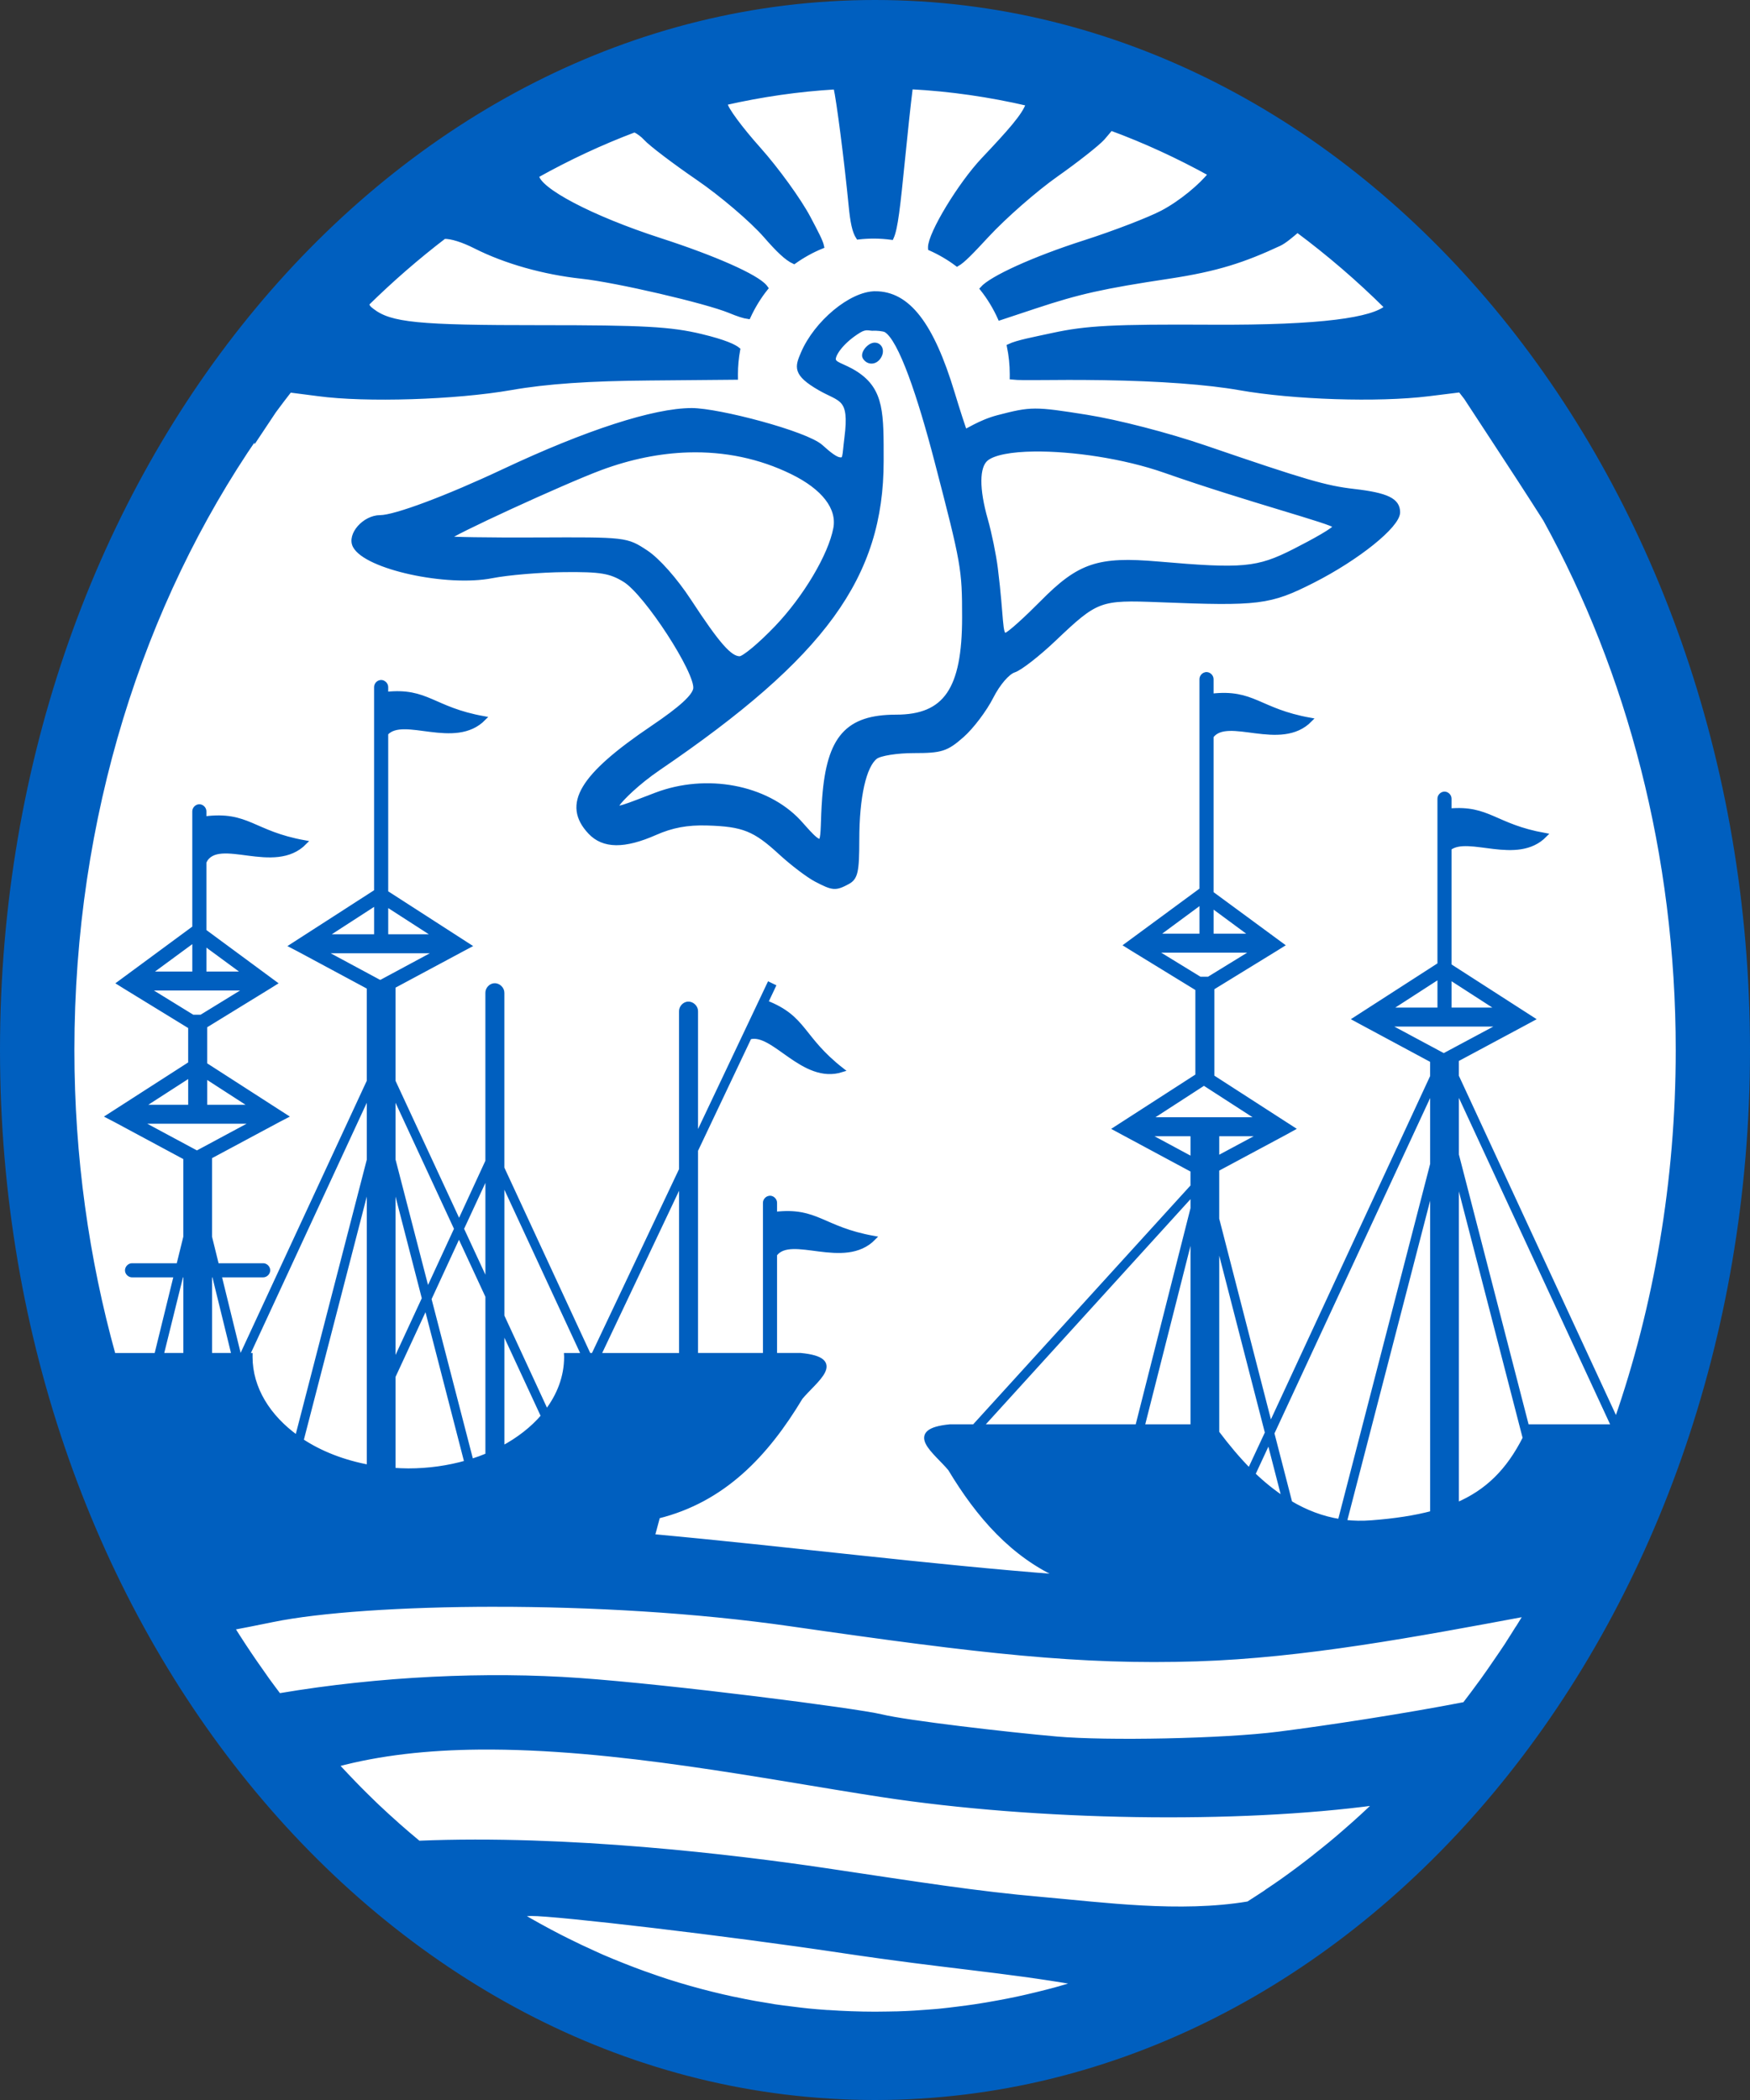 <svg width="400" height="480" xmlns="http://www.w3.org/2000/svg" version="1.1">
 <rect width="100%" height="100%" fill="#333333" stroke="none"/>

 <g>
  <title>Layer 1</title>
  <path fill="#ffffff" fill-rule="evenodd" stroke="#000000" stroke-width="0.164" stroke-linecap="round" stroke-linejoin="round" stroke-miterlimit="4" stroke-dashoffset="0" id="path4887" d="m399.5,240a199.5,239.5 0 1 1 -399,0a199.5,239.5 0 1 1 399,0z"/>
  <path fill="#005fbf" stroke="#005fbf" stroke-width="1" stroke-miterlimit="4" id="path3341" d="m200.017,0.5c-110.183,0 -199.517,107.24 -199.517,239.517c0,132.278 89.334,239.483 199.517,239.483c110.183,0 199.483,-107.205 199.483,-239.483c0,-132.278 -89.299,-239.517 -199.483,-239.517zm8.144,19.398c9.132,0.48 18.094,1.799 26.832,3.824c-0.809,2.627 -4.381,6.565 -10.232,12.758c-5.294,5.604 -12.146,16.912 -12.146,20.058c0,0.081 -0.007,0.163 0,0.243c2.191,0.98 4.268,2.186 6.16,3.615c1.351,-0.769 3.212,-2.708 6.856,-6.64c3.977,-4.291 11.071,-10.496 15.765,-13.801c4.694,-3.305 9.482,-7.089 10.649,-8.378c0.478,-0.528 1.179,-1.406 1.879,-2.225c7.813,2.878 15.395,6.378 22.725,10.429c-2.061,2.635 -6.631,6.513 -10.962,8.795c-2.963,1.561 -10.981,4.657 -17.818,6.848c-11.523,3.693 -21.266,8.13 -23.387,10.568c1.621,2.042 2.992,4.302 4.072,6.709l8.074,-2.677c9.964,-3.304 15.397,-4.527 30.556,-6.814c11.089,-1.673 17.155,-3.715 25.231,-7.474c1.129,-0.525 2.731,-1.875 4.141,-3.094c7.148,5.32 13.979,11.177 20.429,17.59c-3.216,2.789 -14.505,4.625 -40.022,4.484c-22.42,-0.123 -28.62,0.197 -36.333,1.877c-4.33,0.943 -8.125,1.634 -9.988,2.538c0.43,2.075 0.661,4.228 0.661,6.431c0,0.231 0.004,0.465 0,0.695c2.83,0.31 8.637,-0.045 20.846,0.139c12.953,0.195 23.981,1.02 31.182,2.294c12.329,2.182 31.608,2.804 43.119,1.391l7.308,-0.904c0.441,0.564 0.886,1.134 1.322,1.703l6.125,9.351c4.241,6.465 8.227,12.58 12.007,18.529c19.133,34.783 30.312,76.452 30.312,121.254c0,30.044 -5.02,58.664 -14.095,84.752l-36.472,-78.773l0,-3.789l15.626,-8.378l1.67,-0.904l-18.967,-12.202l0,-26.837c4.356,-3.341 15.487,3.473 21.821,-2.99c-11.474,-2.054 -12.819,-6.413 -21.821,-5.597l0,-2.712c0.018,-0.594 -0.519,-1.147 -1.114,-1.147c-0.595,-0 -1.132,0.553 -1.114,1.147l0,37.892l-19.315,12.445l1.67,0.904l15.974,8.586l0,3.65l-37.029,79.851l-12.181,-47.312l0,-11.333l15.626,-8.378l1.636,-0.904l-18.375,-11.854l0,-20.302l14.547,-8.934l1.392,-0.869l-16.113,-11.854l0,-35.875c3.676,-5.002 15.82,3.114 22.551,-3.754c-11.774,-2.107 -12.892,-6.612 -22.551,-5.493l0,-3.789c0.022,-0.63 -0.589,-1.207 -1.218,-1.147c-0.047,0.009 -0.094,0.02 -0.139,0.035c-0.498,0.111 -0.882,0.603 -0.87,1.112l0,48.112l-0.104,0.07l-17.088,12.584l1.392,0.869l14.86,9.108l0,19.884l-18.758,12.098l1.67,0.904l15.974,8.586l0,3.685l-49.94,54.891l-5.499,0c-10.423,1.002 -3.237,5.773 0,9.699c6.463,10.756 14.307,19.754 25.336,24.647c-29.393,-2.207 -63.375,-6.526 -93.338,-9.247l1.218,-4.554c15.016,-3.725 24.805,-14.162 32.609,-27.15c3.237,-3.926 10.423,-8.697 0,-9.699l-5.881,0l0,-23.013c3.676,-5.002 15.855,3.114 22.586,-3.754c-11.783,-2.109 -12.907,-6.622 -22.586,-5.493l0,-2.538c0.018,-0.594 -0.519,-1.147 -1.114,-1.147c-0.07,0.004 -0.141,0.017 -0.209,0.035c-0.51,0.097 -0.914,0.593 -0.905,1.112l0,34.798l-15.835,0l0,-46.826l12.25,-25.829c5.49,-1.618 12.273,10.3 21.125,7.474c-9.42,-7.363 -8.305,-11.912 -17.366,-15.435l1.74,-3.685l-1.009,-0.487l-16.74,35.319l0,-29.131c0.028,-0.959 -0.926,-1.824 -1.879,-1.703c-0.815,0.102 -1.485,0.884 -1.462,1.703l0,36.188l-20.081,42.411l-1.044,0l-19.802,-42.759l0,-40.047c0.025,-0.946 -0.902,-1.802 -1.844,-1.703c-0.827,0.086 -1.518,0.873 -1.496,1.703l0,38.483l-6.508,14.114l-15.034,-32.399l0,-21.692l15.626,-8.378l1.636,-0.869l-18.932,-12.202l0,-36.362c3.931,-4.395 15.747,3.288 22.343,-3.442c-11.68,-2.091 -12.894,-6.584 -22.343,-5.562l0,-1.564c0.022,-0.63 -0.589,-1.207 -1.218,-1.147c-0.047,0.009 -0.094,0.02 -0.139,0.035c-0.498,0.111 -0.882,0.603 -0.87,1.112l0,46.687l-19.315,12.445l1.67,0.869l15.974,8.586l0,21.484l-29.025,62.608l-0.696,0l-4.489,-18.285l10.023,0c0.588,0.008 1.114,-0.525 1.114,-1.112c0,-0.588 -0.525,-1.121 -1.114,-1.112l-10.58,0l-1.601,-6.501l0,-18.32l15.626,-8.378l1.67,-0.869l-18.41,-11.854l0,-8.795l14.547,-8.934l1.392,-0.869l-16.113,-11.889l0,-17.764l0.07,1.773c3.213,-6.068 15.951,2.814 22.899,-4.276c-11.941,-2.137 -12.921,-6.759 -22.969,-5.458l0,-1.634c0.018,-0.594 -0.519,-1.147 -1.114,-1.147c-0.595,-0 -1.132,0.553 -1.114,1.147l0,26.594l-0.07,0.035l-15.8,11.646l-1.322,0.973l1.392,0.869l14.86,9.108l0,8.413l-18.758,12.063l1.67,0.869l15.974,8.586l0,18.112l-1.601,6.501l-10.545,0c-0.046,-0.003 -0.093,-0.003 -0.139,0c-0.583,0.036 -1.08,0.599 -1.044,1.182c0.036,0.582 0.6,1.079 1.183,1.043l9.988,0l-4.489,18.285l-9.814,0c-6.091,-21.916 -9.431,-45.355 -9.431,-69.735c0,-53.33 15.777,-102.222 42.04,-140.338c0.008,0.126 0.027,0.257 0.035,0.382l4.072,-6.118c1.178,-1.596 2.369,-3.174 3.585,-4.728l6.473,0.834c10.867,1.477 31.424,0.834 44.128,-1.391c8.1,-1.419 17.853,-2.086 31.739,-2.19l19.593,-0.174c-0.006,-0.242 0,-0.487 0,-0.73c0,-1.934 0.188,-3.829 0.522,-5.666c-0.807,-0.668 -2.914,-1.734 -8.422,-3.059c-6.933,-1.668 -13.176,-2.026 -36.681,-2.016c-28.129,0.011 -34.32,-0.6 -38.525,-3.824c-0.762,-0.584 -1.192,-1.012 -1.114,-1.634c5.596,-5.493 11.457,-10.58 17.575,-15.261c1.605,-0.059 4.267,0.773 7.134,2.225c6.859,3.472 15.684,5.955 24.326,6.883c7.843,0.843 28.433,5.623 33.827,7.856c1.893,0.784 3.225,1.224 4.246,1.356c1.084,-2.357 2.431,-4.57 4.037,-6.57c-0.074,-0.105 -0.154,-0.205 -0.244,-0.313c-1.97,-2.371 -11.491,-6.594 -23.978,-10.638c-15.767,-5.105 -27.824,-11.484 -28.189,-14.74c7.219,-4.033 14.686,-7.534 22.377,-10.429c0.89,0.434 1.82,1.118 2.506,1.877c1.167,1.292 6.538,5.376 11.937,9.073c5.399,3.697 12.372,9.633 15.487,13.21c2.882,3.31 4.842,5.191 6.508,5.944c1.973,-1.399 4.096,-2.59 6.369,-3.511c-0.238,-1.155 -1.207,-2.981 -3.063,-6.501c-2.126,-4.032 -7.263,-11.137 -11.415,-15.782c-4.152,-4.645 -7.552,-9.253 -7.552,-10.255c0,-0.09 0.008,-0.189 0.035,-0.278c8.195,-1.852 16.586,-3.084 25.127,-3.581c0.685,2.906 2.458,16.642 3.48,27.115c0.355,3.643 0.792,5.882 1.67,7.196c1.175,-0.132 2.374,-0.209 3.585,-0.209c1.368,0 2.715,0.11 4.037,0.278c0.964,-2.097 1.49,-6.905 2.61,-18.077c0.587,-5.853 1.265,-12.353 1.775,-16.339l0,0zm-8.109,47.173c-5.507,0 -13.529,6.659 -16.531,13.731c-1.284,3.026 -1.954,4.61 3.863,7.961c4.772,2.749 7.338,1.881 6.125,11.298c-0.562,4.362 -0.221,5.229 -1.74,4.936c-0.832,-0.16 -2.156,-1.103 -4.107,-2.885c-3.365,-3.074 -23.439,-8.343 -29.547,-8.343c-8.576,0 -24.038,5.005 -42.945,13.905c-13.006,6.123 -24.898,10.568 -28.259,10.568c-3.616,0 -7.147,4.014 -5.777,6.57c2.599,4.851 21.022,8.872 31.321,6.848c3.654,-0.718 11.078,-1.339 16.531,-1.391c8.345,-0.079 10.546,0.288 13.851,2.329c4.909,3.03 16.641,21.104 16.113,24.821c-0.249,1.75 -3.271,4.515 -9.814,8.934c-16.307,11.015 -20.201,17.54 -14.269,23.847c3.078,3.273 7.818,3.316 14.93,0.174c3.775,-1.668 7.315,-2.325 11.833,-2.19c8.284,0.248 10.898,1.301 16.809,6.744c2.658,2.447 6.321,5.222 8.109,6.153c3.864,2.013 4.398,2.056 7.204,0.556c1.843,-0.985 2.152,-2.391 2.158,-9.734c0.007,-9.782 1.595,-16.849 4.211,-18.876c0.999,-0.774 4.88,-1.391 8.77,-1.391c6.254,0 7.41,-0.365 10.997,-3.511c2.204,-1.933 5.203,-5.914 6.682,-8.83c1.568,-3.09 3.757,-5.62 5.22,-6.084c1.381,-0.438 5.503,-3.659 9.188,-7.161c9.649,-9.172 10.368,-9.44 23.978,-8.899c22.742,0.903 25.247,0.606 35.08,-4.38c10.263,-5.204 19.489,-12.628 19.489,-15.678c0,-2.734 -2.512,-3.967 -10.023,-4.832c-6.53,-0.752 -11.054,-2.064 -34.14,-9.977c-8.406,-2.881 -19.906,-5.857 -27.006,-6.987c-11.903,-1.896 -12.64,-1.885 -20.185,0.07c-4.31,1.117 -7.458,3.432 -7.622,3.198c-0.163,-0.234 -1.71,-5.02 -2.819,-8.691c-4.779,-15.822 -10.207,-22.805 -17.679,-22.805l0,-0zm-1.775,7.926c0.517,0.01 0.948,0.142 1.392,0.104c0.532,-0.045 2.279,0.062 2.819,0.382c3.372,2.001 7.753,15.103 11.624,29.966c6.101,23.423 6.299,24.59 6.299,35.667c0,16.484 -4.28,22.735 -15.591,22.735c-11.142,0 -15.351,4.753 -16.392,18.494c-0.418,5.524 -0.187,8.415 -0.696,9.629c-0.567,1.351 -3.559,-2.477 -5.185,-4.206c-7.459,-7.931 -21.075,-10.484 -32.574,-6.118c-6.625,2.515 -10.076,4.049 -8.84,2.225c0.883,-1.302 4.527,-4.956 9.396,-8.274c37.761,-25.723 50.95,-43.876 50.95,-70.187c0,-10.747 0.182,-16.177 -5.847,-20.058c-3.05,-1.963 -5.251,-2.016 -5.081,-3.442c0.159,-1.33 2.136,-4.078 5.812,-6.327c0.778,-0.476 1.397,-0.601 1.914,-0.591zm1.601,3.824c-0.392,0.017 -0.819,0.196 -1.253,0.556c-0.857,0.711 -1.31,1.752 -0.974,2.294c0.812,1.313 2.419,1.238 3.271,-0.139c0.899,-1.454 0.132,-2.763 -1.044,-2.712zm36.507,23.882c8.679,-0.104 20.539,1.602 29.929,4.902c18.808,6.608 38.372,11.684 38.873,12.654c0.306,0.592 -5.21,3.59 -9.362,5.701c-8.403,4.273 -11.781,4.561 -31.113,2.885c-13.668,-1.185 -17.994,0.277 -26.484,8.865c-3.327,3.365 -7.689,7.439 -8.422,7.439c-1.293,0 -0.777,-3.58 -2.227,-15.226c-0.381,-3.059 -1.402,-8.037 -2.262,-11.055c-2.031,-7.121 -2.004,-12.227 0.104,-13.975c1.684,-1.396 5.755,-2.128 10.962,-2.19l0,0zm-79.069,0.209c8.392,-0.25 16.425,1.431 23.735,5.006c7.232,3.537 10.798,8.162 9.918,12.862c-1.155,6.169 -6.918,15.852 -13.468,22.7c-3.686,3.854 -7.468,7.022 -8.422,7.022c-2.24,0 -4.986,-3.108 -11.554,-13.14c-3.151,-4.813 -7.167,-9.358 -9.849,-11.124c-4.52,-2.977 -4.595,-2.977 -24.918,-2.885c-11.214,0.051 -20.394,-0.105 -20.394,-0.313c0,-0.757 26.427,-12.911 34.906,-16.061c6.777,-2.517 13.518,-3.873 20.046,-4.067zm117.351,103.211l0,7.787l-10.545,0l10.545,-7.787zm-188.659,0.243l0,7.683l-11.867,0l11.867,-7.683zm2.227,0.278l11.485,7.405l-11.485,0l0,-7.405zm188.659,0.278l9.466,6.987l-9.466,0l0,-6.987zm-232.44,7.891l0,7.752l-10.545,0l10.545,-7.752zm2.227,0.8l9.466,6.953l-9.466,0l0,-6.953zm216.953,1.634l23.213,0l-10.58,6.501l-2.018,0l-10.614,-6.501zm-190.051,0.139l26.658,0l-13.12,7.057l-0.418,0l-13.12,-7.057zm255.478,5.771l0,7.648l-11.833,0l11.833,-7.648zm2.227,0.209l11.519,7.439l-11.519,0l0,-7.439zm-297.867,2.538l23.213,0l-10.649,6.535l-1.949,0l-10.614,-6.535zm283.285,8.239l26.623,0l-13.19,7.057l-0.278,0l-13.155,-7.057zm-273.192,11.576l0,7.3l-11.31,0l11.31,-7.3zm3.341,0.209l10.963,7.092l-10.963,0l0,-7.092zm228.333,1.669l12.807,8.274l-25.579,0l12.772,-8.274zm57.771,1.078l35.846,77.383l-19.176,0c0.002,0.129 0.053,0.264 0,0.382c-0.109,0.244 -0.237,0.457 -0.348,0.695l-16.322,-63.199l0,-15.261zm-5.568,0.035l0,17.382l-21.125,81.624c-4.088,-0.642 -7.856,-2.111 -11.38,-4.206l-4.107,-15.921l36.611,-78.877l0,-0zm-243.054,1.078l0,15.331l-16.426,63.477c-6.589,-4.713 -10.684,-11.248 -10.684,-18.459c0,-0.13 -0.002,-0.253 0,-0.382l-0.661,0l27.772,-59.966zm5.568,0l14.408,31.078l-6.612,14.322l-7.796,-30.105l0,-15.296zm-58.223,6.57l26.658,0l-13.329,7.161l-13.329,-7.161zm230.212,2.851l10.719,0l0,5.771l-10.719,-5.771zm16.287,0l10.371,0l-10.371,5.562l0,-5.562zm-166.734,8.899l0,25.516l-5.916,-12.758l5.916,-12.758zm221.512,0.278l15.591,60.314c-3.786,7.5 -8.604,12.281 -15.591,15.261l0,-75.575zm-248.622,1.182l0,65.737c-5.857,-1.082 -11.14,-3.153 -15.452,-6.014l15.452,-59.723zm5.568,0l7.03,27.219l-7.03,15.191l0,-42.411zm24.883,0.104l18.584,40.082l-3.967,0c0.002,0.13 0.035,0.252 0.035,0.382c0,4.57 -1.642,8.85 -4.524,12.584l-10.127,-21.901l0,-31.148l0,0zm40.927,0.278l0,39.804l-18.862,0l18.862,-39.804zm171.676,0.556l0,75.332c-3.986,1.054 -8.535,1.751 -13.851,2.155c-2.148,0.164 -4.203,0.135 -6.195,-0.104l20.046,-77.383l0,-0zm-54.778,2.294l0,3.407l-12.633,49.85l-35.776,0l48.409,-53.257zm0,7.961l0,45.296l-11.485,0l11.485,-45.296zm-167.709,1.425l6.543,14.114l0,36.327c-1.201,0.503 -2.44,0.953 -3.724,1.356l-9.605,-37.092l6.786,-14.705zm173.277,0.869l11.45,44.427l-4.037,8.656c-2.588,-2.599 -5.04,-5.539 -7.413,-8.691l0,-44.392zm-230.212,4.38l0.452,1.808l-0.452,0l0,-1.808zm-5.568,0.104l0,1.703l-0.418,0l0.418,-1.703zm-0.974,3.928l0.974,0l0,18.285l-5.499,0l4.524,-18.285zm6.543,0l0.974,0l4.489,18.285l-5.464,0l0,-18.285zm49.418,6.987l9.257,35.841c-4.125,1.181 -8.622,1.842 -13.329,1.842c-1.152,0 -2.286,-0.063 -3.411,-0.139l0,-21.379l7.482,-16.165l0,-0zm17.401,5.041l9.362,20.197c-2.436,2.863 -5.626,5.343 -9.362,7.335l0,-27.532zm175.261,25.69l3.48,13.488c-2.475,-1.614 -4.844,-3.522 -7.1,-5.701l3.619,-7.787zm-176.862,37.579c21.518,-0 45.857,1.331 67.689,4.484c43.663,6.308 66.085,8.832 92.642,7.995c24.495,-0.771 50.248,-5.623 75.311,-10.29c-0.583,0.968 -1.179,1.929 -1.775,2.885c-0.075,0.12 -0.169,0.228 -0.244,0.348c-0.692,1.106 -1.38,2.213 -2.088,3.302c-0.119,0.183 -0.229,0.374 -0.348,0.556c-0.762,1.162 -1.551,2.299 -2.332,3.442c-1.075,1.571 -2.162,3.158 -3.271,4.693c-0.101,0.14 -0.212,0.278 -0.313,0.417c-1.214,1.672 -2.434,3.307 -3.689,4.936c-13.83,2.677 -31.234,5.345 -42.528,6.779c-12.717,1.615 -39.264,2.116 -50.671,1.112c-11.407,-1.004 -34.267,-3.659 -40.091,-5.075c-5.825,-1.417 -47.917,-6.805 -69.046,-8.308c-21.13,-1.504 -45.693,-0.384 -68.489,3.476l-0.174,0.035c-0.839,-1.116 -1.684,-2.238 -2.506,-3.372c-0.034,-0.047 -0.071,-0.092 -0.104,-0.139c-0.332,-0.459 -0.645,-0.928 -0.974,-1.391c-0.63,-0.889 -1.261,-1.776 -1.879,-2.677c-0.894,-1.296 -1.776,-2.606 -2.645,-3.928c-0.857,-1.309 -1.708,-2.63 -2.541,-3.963c2.12,-0.391 4.953,-0.951 9.327,-1.842c10.528,-2.146 29.223,-3.476 50.741,-3.476l-0,0zm-3.724,32.643c31.105,-0.292 65.762,6.832 92.015,10.846c35.826,5.478 81.393,6.13 113.105,1.842c-1.137,1.092 -2.287,2.173 -3.445,3.233c-1.158,1.06 -2.336,2.101 -3.515,3.129c-1.179,1.027 -2.35,2.03 -3.55,3.024c-0.057,0.047 -0.117,0.092 -0.174,0.139c-1.094,0.904 -2.23,1.801 -3.341,2.677c-0.051,0.04 -0.088,0.099 -0.139,0.139c-0.033,0.026 -0.072,0.044 -0.104,0.07c-1.188,0.933 -2.378,1.845 -3.585,2.746c-1.24,0.926 -2.464,1.82 -3.724,2.712c-1.119,0.791 -2.276,1.566 -3.411,2.329c-0.143,0.096 -0.274,0.217 -0.418,0.313c-0.563,0.377 -1.138,0.743 -1.705,1.112c-0.718,0.468 -1.433,0.933 -2.158,1.391c-15.631,2.625 -33.393,0.186 -47.087,-1.008c-15.297,-1.335 -27.924,-3.387 -49.557,-6.605c-20.882,-3.106 -59.014,-7.668 -92.99,-6.257c-1.625,-1.351 -3.252,-2.726 -4.837,-4.137c-0.025,-0.022 -0.045,-0.048 -0.07,-0.07c-1.528,-1.361 -3.033,-2.721 -4.524,-4.137c-0.362,-0.344 -0.719,-0.696 -1.079,-1.043c-1.016,-0.98 -2.03,-1.984 -3.028,-2.99c-0.411,-0.413 -0.81,-0.834 -1.218,-1.251c-1.082,-1.109 -2.141,-2.233 -3.202,-3.372c-0.275,-0.295 -0.562,-0.572 -0.835,-0.869c9.969,-2.692 21.018,-3.855 32.574,-3.963l-0,0zm12.007,38.031c5.597,-0.051 44.734,4.512 71.1,8.482c23.953,3.607 36.485,4.333 53.768,7.335c-0.15,0.047 -0.302,0.092 -0.452,0.139c-0.868,0.268 -1.738,0.512 -2.61,0.765c-0.603,0.175 -1.204,0.354 -1.81,0.521c-1.48,0.41 -2.961,0.78 -4.455,1.147c-1.493,0.367 -3.018,0.72 -4.524,1.043c-1.471,0.315 -2.937,0.596 -4.42,0.869c-1.711,0.314 -3.424,0.612 -5.151,0.869c-1.371,0.205 -2.762,0.388 -4.141,0.556c-1.299,0.158 -2.591,0.326 -3.898,0.452c-0.245,0.024 -0.486,0.047 -0.731,0.07c-0.738,0.067 -1.487,0.117 -2.227,0.174c-0.819,0.063 -1.649,0.124 -2.471,0.174c-0.163,0.01 -0.324,0.025 -0.487,0.035c-1.31,0.075 -2.616,0.131 -3.933,0.174c-0.093,0.003 -0.185,-0.003 -0.278,0c-0.578,0.018 -1.161,0.024 -1.74,0.035c-0.998,0.019 -1.992,0.035 -2.993,0.035c-1.824,0 -3.653,-0.041 -5.464,-0.104c-1.788,-0.063 -3.55,-0.154 -5.325,-0.278c-0.069,-0.004 -0.14,0.004 -0.209,0c-1.403,-0.1 -2.817,-0.21 -4.211,-0.348c-1.19,-0.117 -2.366,-0.273 -3.55,-0.417c-1.414,-0.172 -2.842,-0.346 -4.246,-0.556c-0.467,-0.07 -0.926,-0.169 -1.392,-0.243c-1.05,-0.167 -2.088,-0.333 -3.132,-0.521c-1.531,-0.276 -3.041,-0.582 -4.559,-0.904c-0.127,-0.027 -0.256,-0.042 -0.383,-0.07c-1.6,-0.343 -3.217,-0.72 -4.803,-1.112c-0.093,-0.023 -0.185,-0.046 -0.278,-0.07c-1.625,-0.406 -3.229,-0.829 -4.837,-1.286c-1.701,-0.483 -3.399,-0.99 -5.081,-1.53c-1.567,-0.503 -3.114,-1.048 -4.663,-1.599c-0.267,-0.095 -0.534,-0.182 -0.8,-0.278c-1.509,-0.545 -2.997,-1.113 -4.489,-1.703c-1.643,-0.65 -3.285,-1.313 -4.907,-2.016c-1.098,-0.476 -2.183,-0.994 -3.271,-1.495c-0.556,-0.256 -1.117,-0.503 -1.67,-0.765c-0.452,-0.214 -0.907,-0.442 -1.357,-0.66c-1.104,-0.535 -2.213,-1.074 -3.306,-1.634c-1.578,-0.808 -3.143,-1.644 -4.698,-2.503c-1.555,-0.859 -3.098,-1.733 -4.629,-2.642c0.857,-0.067 1.751,-0.13 2.715,-0.139l0,0z"/>
 </g>
</svg>